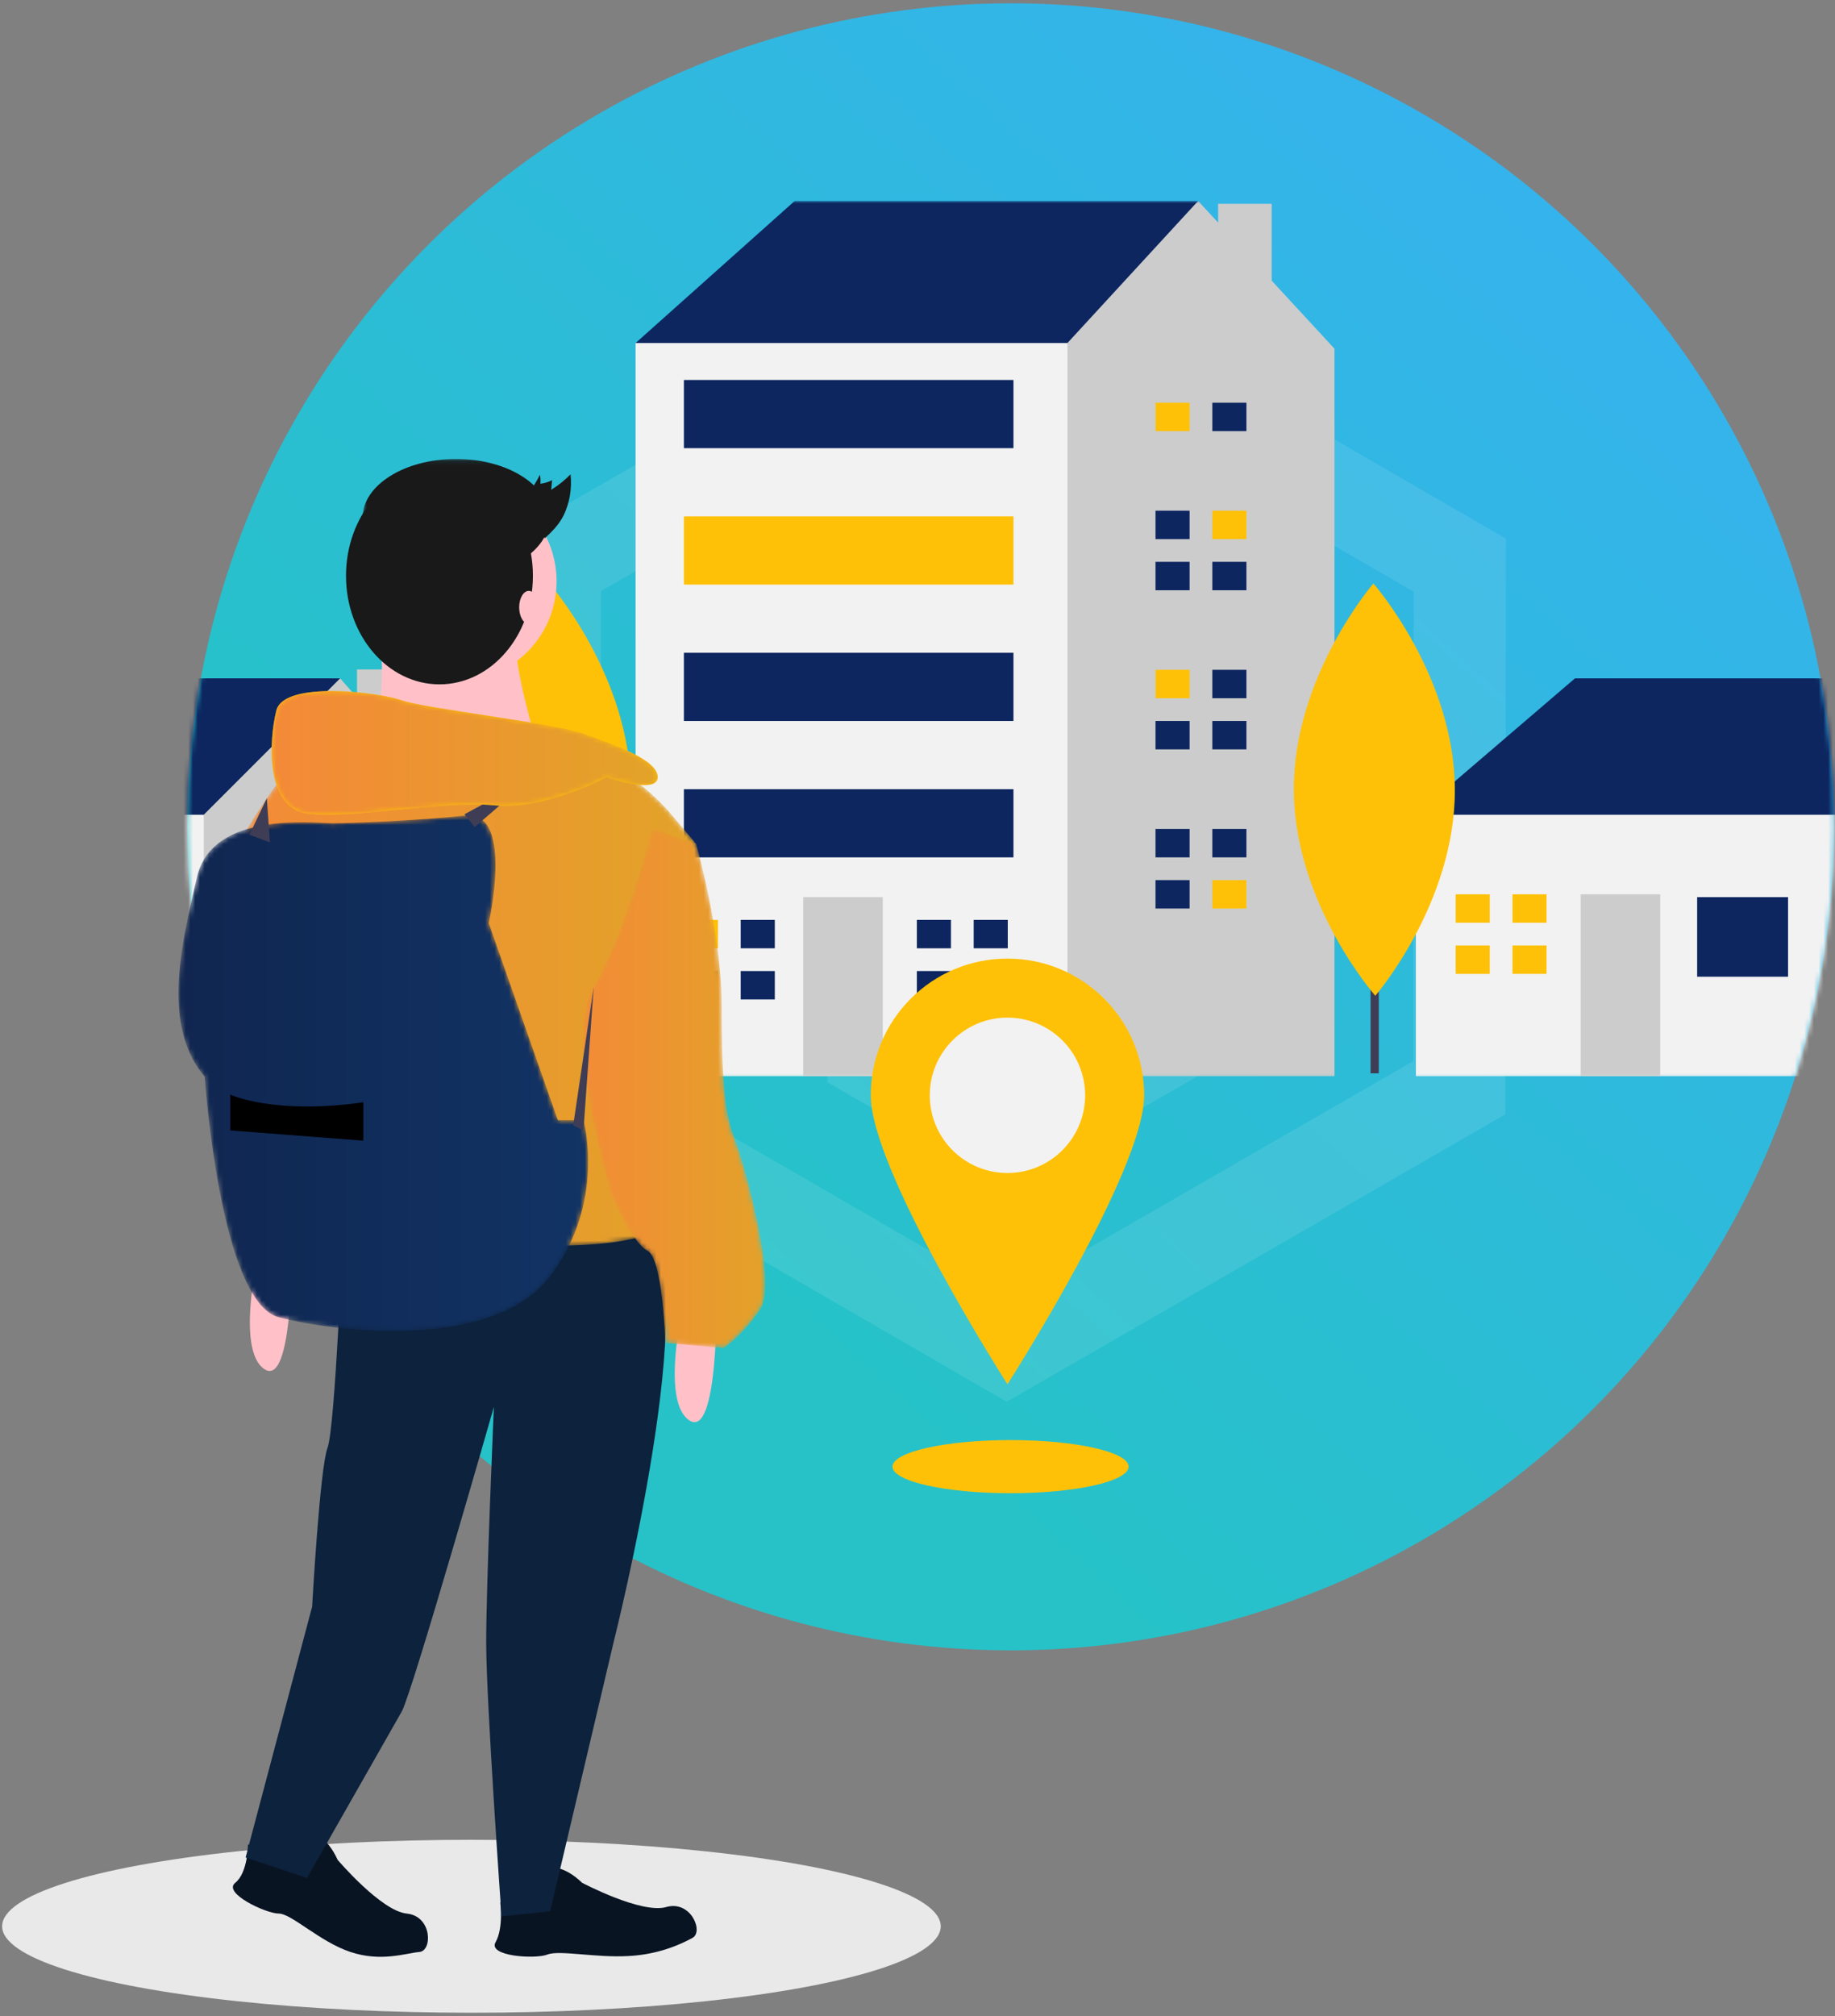<?xml version="1.0" encoding="UTF-8"?>
<svg width="386px" height="424px" viewBox="0 0 386 424" version="1.1" xmlns="http://www.w3.org/2000/svg" xmlns:xlink="http://www.w3.org/1999/xlink">
    <rect x="0" y="0" width="386" height="424" fill="#808080" stroke="none"/>
    <!-- Generator: Sketch 55.2 (78181) - https://sketchapp.com -->
    <title>Group 10</title>
    <desc>Created with Sketch.</desc>
    <defs>
        <linearGradient x1="29.99%" y1="73.61%" x2="95.35%" y2="1.655%" id="linearGradient-1">
            <stop stop-color="#26C2C8" offset="0%"></stop>
            <stop stop-color="#38B0F4" offset="100%"></stop>
        </linearGradient>
        <circle id="path-2" cx="212.536" cy="173.194" r="173.194"></circle>
        <polygon id="path-4" points="0 184.648 505.935 184.648 505.935 0 0 0"></polygon>
        <path d="M72.626,0.224 C63.473,1.839 13.402,1.301 13.402,1.301 L13.402,1.301 C13.402,1.301 -3.288,22.298 1.019,26.605 L1.019,26.605 C5.326,30.912 19.324,107.365 19.324,107.365 L19.324,107.365 C19.324,107.365 56.474,102.519 69.395,102.519 L69.395,102.519 C82.317,102.519 87.701,100.365 87.701,100.365 L87.701,100.365 C87.701,100.365 70.472,65.908 78.548,50.295 L78.548,50.295 C86.624,34.681 98.468,17.991 98.468,17.991 L98.468,17.991 L92.546,10.992 C92.546,10.992 83.056,0.079 74.323,0.079 L74.323,0.079 C73.752,0.079 73.186,0.125 72.626,0.224" id="path-6"></path>
        <linearGradient x1="0%" y1="50%" x2="100%" y2="50%" id="linearGradient-8">
            <stop stop-color="#F48938" offset="0%"></stop>
            <stop stop-color="#E2A328" offset="100%"></stop>
        </linearGradient>
        <path d="M2.348,33.687 C-4.113,44.455 6.117,77.297 6.117,77.297 L6.117,77.297 C6.117,77.297 10.424,87.526 13.654,89.142 L13.654,89.142 C16.885,90.757 17.423,108.523 17.423,108.523 L17.423,108.523 L29.806,109.601 C32.72,107.314 35.263,104.59 37.343,101.525 L37.343,101.525 C41.113,96.141 34.113,70.836 31.96,65.452 L31.96,65.452 C29.806,60.068 29.267,52.531 29.267,37.456 L29.267,37.456 C29.267,22.381 23.883,3.536 23.883,3.536 L23.883,3.536 L14.731,0.306 C14.731,0.306 8.809,22.919 2.348,33.687" id="path-9"></path>
        <linearGradient x1="0%" y1="50%" x2="100%" y2="50%" id="linearGradient-11">
            <stop stop-color="#F48938" offset="0%"></stop>
            <stop stop-color="#E2A328" offset="100%"></stop>
        </linearGradient>
        <path d="M60.42,0.505 C50.191,1.582 36.193,2.121 32.424,2.121 L32.424,2.121 C28.655,2.121 7.119,-0.572 3.889,13.426 L3.889,13.426 C2.114,21.114 0.016,29.777 0,37.808 L0,37.808 L0,37.987 C0.013,44.512 1.415,50.611 5.504,55.422 L5.504,55.422 C5.504,55.422 8.735,102.8 21.117,106.031 L21.117,106.031 C33.501,109.261 66.343,113.03 78.187,97.416 L78.187,97.416 C90.032,81.803 85.186,64.574 85.186,64.574 L85.186,64.574 L79.802,64.574 L65.266,23.118 C65.266,23.118 70.411,0.472 61.079,0.469 L61.079,0.469 C60.867,0.469 60.648,0.482 60.42,0.505" id="path-12"></path>
        <linearGradient x1="0%" y1="50%" x2="100%" y2="50%" id="linearGradient-14">
            <stop stop-color="#102650" offset="0%"></stop>
            <stop stop-color="#113466" offset="100%"></stop>
        </linearGradient>
        <path d="M1.499,4.449 C-0.116,10.91 -0.654,24.37 7.421,25.985 L7.421,25.985 C11.651,26.831 19.427,26.052 27.42,25.273 L27.42,25.273 C34.687,24.565 42.135,23.857 47.263,24.37 L47.263,24.37 C58.031,25.446 70.952,18.447 70.952,18.447 L70.952,18.447 C70.952,18.447 81.72,22.216 81.72,18.447 L81.72,18.447 C81.72,14.679 72.029,11.448 66.107,9.294 L66.107,9.294 C60.184,7.141 32.188,3.911 27.88,2.295 L27.88,2.295 C25.657,1.462 19.126,0.341 13.107,0.341 L13.107,0.341 C7.469,0.341 2.28,1.324 1.499,4.449" id="path-15"></path>
        <linearGradient x1="-0%" y1="50%" x2="100%" y2="50%" id="linearGradient-17">
            <stop stop-color="#F48938" offset="0%"></stop>
            <stop stop-color="#E2A328" offset="100%"></stop>
        </linearGradient>
        <polygon id="path-18" points="0.548 0.089 39.865 0.089 39.865 24.95 0.548 24.95"></polygon>
    </defs>
    <g id="Page-1" stroke="none" stroke-width="1" fill="none" fill-rule="evenodd">
        <g id="TravellerHome" transform="translate(-283, -1764)">
            <g id="Group-10" transform="translate(283.073, 1764.693)">
                <g id="Group-2">
                    <mask id="mask-3" fill="white">
                        <use xlink:href="#path-2"></use>
                    </mask>
                    <use id="Oval-Copy-3" fill="url(#linearGradient-1)" xlink:href="#path-2"></use>
                    <g id="Group-4" opacity="0.1" mask="url(#mask-3)" fill="#FFFFFF">
                        <g transform="translate(106.887, 51.958)">
                            <path d="M105.01,-3.25903241e-05 L0.103,60.448 L-6.51806481e-05,181.523 L104.801,242.15 L209.709,181.703 L209.812,60.627 L105.01,-3.25903241e-05 Z M19.381,170.356 L19.467,71.65 L104.99,22.369 L190.43,71.796 L190.345,170.502 L104.821,219.782 L19.381,170.356 Z" id="Fill-1"></path>
                            <polygon id="Fill-2" points="39.36 83.158 39.36 83.19 67.103 83.19 67.103 174.968 101.63 194.942 101.63 47.278"></polygon>
                            <polygon id="Fill-3" points="141.844 159.003 141.844 66.685 108.179 47.209 108.179 194.872 170.434 159.003"></polygon>
                        </g>
                    </g>
                    <g id="Group-68" mask="url(#mask-3)">
                        <g transform="translate(-62.35, 41.567)">
                            <polygon id="Fill-5" stroke="none" fill="#0D2660" fill-rule="evenodd" points="17.883 135.064 14.298 129.089 47.765 100.402 133.824 100.402 133.824 108.768 102.747 142.236 66.889 149.408"></polygon>
                            <polygon id="Fill-7" stroke="none" fill="#CCCCCC" fill-rule="evenodd" points="148.638 117.236 148.638 98.535 137.371 98.535 137.371 104.433 133.824 100.402 105.137 129.089 100.356 133.869 94.38 157.775 105.137 184.07 160.119 184.07 160.119 130.283"></polygon>
                            <mask id="mask-5" fill="white">
                                <use xlink:href="#path-4"></use>
                            </mask>
                            <g id="Clip-10" stroke="none" fill="none"></g>
                            <polygon id="Fill-9" stroke="none" fill="#F2F2F2" fill-rule="evenodd" mask="url(#mask-5)" points="14.298 184.069 105.138 184.069 105.138 129.088 14.298 129.088"></polygon>
                            <polygon id="Fill-11" stroke="none" fill="#0D2660" fill-rule="evenodd" mask="url(#mask-5)" points="73.463 163.153 92.587 163.153 92.587 146.419 73.463 146.419"></polygon>
                            <polygon id="Fill-12" stroke="none" fill="#CCCCCC" fill-rule="evenodd" mask="url(#mask-5)" points="48.961 184.069 65.694 184.069 65.694 145.822 48.961 145.822"></polygon>
                            <polygon id="Fill-17" stroke="none" fill="#FFC107" fill-rule="evenodd" mask="url(#mask-5)" points="130.836 152.396 130.836 146.419 123.664 146.419 123.664 152.396 130.238 152.396"></polygon>
                            <polygon id="Fill-18" stroke="none" fill="#FFC107" fill-rule="evenodd" mask="url(#mask-5)" points="130.238 157.177 123.664 157.177 123.664 163.153 130.836 163.153 130.836 157.177"></polygon>
                            <polygon id="Fill-19" stroke="none" fill="#FFC107" fill-rule="evenodd" mask="url(#mask-5)" points="135.616 152.395 142.788 152.395 142.788 146.419 135.616 146.419"></polygon>
                            <polygon id="Fill-20" stroke="none" fill="#FFC107" fill-rule="evenodd" mask="url(#mask-5)" points="135.616 163.153 142.788 163.153 142.788 157.177 135.616 157.177"></polygon>
                            <polygon id="Fill-21" stroke="none" fill="#0D2660" fill-rule="evenodd" mask="url(#mask-5)" points="363.699 135.064 360.114 129.089 393.581 100.402 479.64 100.402 479.64 108.768 448.563 142.236 412.705 149.408"></polygon>
                            <polygon id="Fill-22" stroke="none" fill="#CCCCCC" fill-rule="evenodd" mask="url(#mask-5)" points="494.454 117.236 494.454 98.535 483.187 98.535 483.187 104.433 479.64 100.402 450.954 129.089 446.172 133.869 440.196 157.775 450.954 184.07 505.935 184.07 505.935 130.283"></polygon>
                            <polygon id="Fill-23" stroke="none" fill="#F2F2F2" fill-rule="evenodd" mask="url(#mask-5)" points="360.114 184.069 450.953 184.069 450.953 129.088 360.114 129.088"></polygon>
                            <polygon id="Fill-24" stroke="none" fill="#0D2660" fill-rule="evenodd" mask="url(#mask-5)" points="419.279 163.153 438.403 163.153 438.403 146.419 419.279 146.419"></polygon>
                            <polygon id="Fill-25" stroke="none" fill="#CCCCCC" fill-rule="evenodd" mask="url(#mask-5)" points="394.776 184.069 411.509 184.069 411.509 145.822 394.776 145.822"></polygon>
                            <polygon id="Fill-26" stroke="none" fill="#FFC107" fill-rule="evenodd" mask="url(#mask-5)" points="375.653 151.798 375.653 145.822 368.482 145.822 368.482 151.798 375.055 151.798"></polygon>
                            <polygon id="Fill-27" stroke="none" fill="#FFC107" fill-rule="evenodd" mask="url(#mask-5)" points="375.055 156.579 368.481 156.579 368.481 162.556 375.652 162.556 375.652 156.579"></polygon>
                            <polygon id="Fill-28" stroke="none" fill="#FFC107" fill-rule="evenodd" mask="url(#mask-5)" points="380.433 151.798 387.605 151.798 387.605 145.822 380.433 145.822"></polygon>
                            <polygon id="Fill-29" stroke="none" fill="#FFC107" fill-rule="evenodd" mask="url(#mask-5)" points="380.433 162.555 387.605 162.555 387.605 156.579 380.433 156.579"></polygon>
                            <polygon id="Fill-34" stroke="none" fill="#0D2660" fill-rule="evenodd" mask="url(#mask-5)" points="201.953 34.663 195.977 29.882 229.445 0.001 314.307 0.001 314.307 26.296 259.325 63.35"></polygon>
                            <polygon id="Fill-35" stroke="none" fill="#CCCCCC" fill-rule="evenodd" mask="url(#mask-5)" points="329.78 16.763 329.78 0.597 318.513 0.597 318.513 4.557 314.307 0.001 286.816 29.882 276.06 37.054 259.379 158.915 284.534 184.07 342.993 184.07 342.993 31.077"></polygon>
                            <polygon id="Fill-36" stroke="none" fill="#F2F2F2" fill-rule="evenodd" mask="url(#mask-5)" points="195.977 184.069 286.816 184.069 286.816 29.882 195.977 29.882"></polygon>
                            <polygon id="Fill-37" stroke="none" fill="#CCCCCC" fill-rule="evenodd" mask="url(#mask-5)" points="231.236 184.07 247.97 184.07 247.97 146.419 231.236 146.419"></polygon>
                            <polygon id="Fill-38" stroke="none" fill="#FFC107" fill-rule="evenodd" mask="url(#mask-5)" points="213.308 157.177 213.308 151.201 206.137 151.201 206.137 157.177 212.711 157.177"></polygon>
                            <polygon id="Fill-39" stroke="none" fill="#0D2660" fill-rule="evenodd" mask="url(#mask-5)" points="212.711 161.957 206.137 161.957 206.137 167.934 213.308 167.934 213.308 161.957"></polygon>
                            <polygon id="Fill-40" stroke="none" fill="#0D2660" fill-rule="evenodd" mask="url(#mask-5)" points="218.089 157.176 225.26 157.176 225.26 151.2 218.089 151.2"></polygon>
                            <polygon id="Fill-41" stroke="none" fill="#0D2660" fill-rule="evenodd" mask="url(#mask-5)" points="218.089 167.934 225.26 167.934 225.26 161.958 218.089 161.958"></polygon>
                            <polygon id="Fill-42" stroke="none" fill="#0D2660" fill-rule="evenodd" mask="url(#mask-5)" points="262.313 157.177 262.313 151.201 255.142 151.201 255.142 157.177 261.716 157.177"></polygon>
                            <polygon id="Fill-43" stroke="none" fill="#0D2660" fill-rule="evenodd" mask="url(#mask-5)" points="261.716 161.957 255.142 161.957 255.142 167.934 262.313 167.934 262.313 161.957"></polygon>
                            <polygon id="Fill-44" stroke="none" fill="#0D2660" fill-rule="evenodd" mask="url(#mask-5)" points="267.095 157.176 274.266 157.176 274.266 151.2 267.095 151.2"></polygon>
                            <polygon id="Fill-45" stroke="none" fill="#0D2660" fill-rule="evenodd" mask="url(#mask-5)" points="267.095 167.934 274.266 167.934 274.266 161.958 267.095 161.958"></polygon>
                            <polygon id="Fill-46" stroke="none" fill="#FFC107" fill-rule="evenodd" mask="url(#mask-5)" points="311.917 42.433 305.343 42.433 305.343 48.409 312.513 48.409 312.513 42.433"></polygon>
                            <polygon id="Fill-47" stroke="none" fill="#0D2660" fill-rule="evenodd" mask="url(#mask-5)" points="317.296 48.408 324.466 48.408 324.466 42.432 317.296 42.432"></polygon>
                            <polygon id="Fill-48" stroke="none" fill="#0D2660" fill-rule="evenodd" mask="url(#mask-5)" points="312.513 71.119 312.513 65.142 305.343 65.142 305.343 71.119 311.917 71.119"></polygon>
                            <polygon id="Fill-49" stroke="none" fill="#0D2660" fill-rule="evenodd" mask="url(#mask-5)" points="311.917 75.9 305.343 75.9 305.343 81.876 312.513 81.876 312.513 75.9"></polygon>
                            <polygon id="Fill-50" stroke="none" fill="#FFC107" fill-rule="evenodd" mask="url(#mask-5)" points="317.296 71.118 324.466 71.118 324.466 65.142 317.296 65.142"></polygon>
                            <polygon id="Fill-51" stroke="none" fill="#0D2660" fill-rule="evenodd" mask="url(#mask-5)" points="317.296 81.875 324.466 81.875 324.466 75.899 317.296 75.899"></polygon>
                            <polygon id="Fill-52" stroke="none" fill="#FFC107" fill-rule="evenodd" mask="url(#mask-5)" points="312.513 104.586 312.513 98.609 305.343 98.609 305.343 104.586 311.917 104.586"></polygon>
                            <polygon id="Fill-53" stroke="none" fill="#0D2660" fill-rule="evenodd" mask="url(#mask-5)" points="311.917 109.366 305.343 109.366 305.343 115.342 312.513 115.342 312.513 109.366"></polygon>
                            <polygon id="Fill-54" stroke="none" fill="#0D2660" fill-rule="evenodd" mask="url(#mask-5)" points="317.296 104.585 324.466 104.585 324.466 98.609 317.296 98.609"></polygon>
                            <polygon id="Fill-55" stroke="none" fill="#0D2660" fill-rule="evenodd" mask="url(#mask-5)" points="317.296 115.342 324.466 115.342 324.466 109.367 317.296 109.367"></polygon>
                            <polygon id="Fill-56" stroke="none" fill="#0D2660" fill-rule="evenodd" mask="url(#mask-5)" points="312.513 138.053 312.513 132.076 305.343 132.076 305.343 138.053 311.917 138.053"></polygon>
                            <polygon id="Fill-57" stroke="none" fill="#0D2660" fill-rule="evenodd" mask="url(#mask-5)" points="311.917 142.834 305.343 142.834 305.343 148.81 312.513 148.81 312.513 142.834"></polygon>
                            <polygon id="Fill-58" stroke="none" fill="#0D2660" fill-rule="evenodd" mask="url(#mask-5)" points="317.296 138.053 324.466 138.053 324.466 132.077 317.296 132.077"></polygon>
                            <polygon id="Fill-59" stroke="none" fill="#FFC107" fill-rule="evenodd" mask="url(#mask-5)" points="317.296 148.81 324.466 148.81 324.466 142.834 317.296 142.834"></polygon>
                            <polygon id="Fill-60" stroke="none" fill="#0D2660" fill-rule="evenodd" mask="url(#mask-5)" points="206.136 51.994 275.461 51.994 275.461 37.652 206.136 37.652"></polygon>
                            <polygon id="Fill-61" stroke="none" fill="#FFC107" fill-rule="evenodd" mask="url(#mask-5)" points="206.136 80.681 275.461 80.681 275.461 66.338 206.136 66.338"></polygon>
                            <polygon id="Fill-62" stroke="none" fill="#0D2660" fill-rule="evenodd" mask="url(#mask-5)" points="206.136 109.367 275.461 109.367 275.461 95.024 206.136 95.024"></polygon>
                            <polygon id="Fill-63" stroke="none" fill="#0D2660" fill-rule="evenodd" mask="url(#mask-5)" points="206.136 138.053 275.461 138.053 275.461 123.71 206.136 123.71"></polygon>
                            <polygon id="Fill-64" stroke="none" fill="#3F3D56" fill-rule="evenodd" mask="url(#mask-5)" points="177.239 183.474 178.971 183.474 178.971 115.004 177.239 115.004"></polygon>
                            <path d="M194.97,123.729 C195.081,147.672 178.236,167.158 178.236,167.158 C178.236,167.158 161.212,147.827 161.102,123.885 C160.991,99.943 177.836,80.456 177.836,80.456 C177.836,80.456 194.859,99.786 194.97,123.729" id="Fill-65" stroke="none" fill="#FFC107" fill-rule="evenodd" mask="url(#mask-5)"></path>
                            <polygon id="Fill-66" stroke="none" fill="#3F3D56" fill-rule="evenodd" mask="url(#mask-5)" points="350.58 183.474 352.313 183.474 352.313 115.004 350.58 115.004"></polygon>
                            <path d="M368.311,123.729 C368.422,147.672 351.577,167.158 351.577,167.158 C351.577,167.158 334.553,147.827 334.443,123.885 C334.333,99.943 351.177,80.456 351.177,80.456 C351.177,80.456 368.2,99.786 368.311,123.729" id="Fill-67" stroke="none" fill="#FFC107" fill-rule="evenodd" mask="url(#mask-5)"></path>
                        </g>
                    </g>
                    <g id="Group-7" transform="translate(183.093, 200.905)">
                        <path d="M29.408,101.263 C43.124,101.263 54.243,103.765 54.243,106.851 C54.243,109.937 43.124,112.438 29.408,112.438 C15.693,112.438 4.574,109.937 4.574,106.851 C4.574,103.765 15.693,101.263 29.408,101.263" id="Fill-1" fill="#FFC107"></path>
                        <path d="M57.51,28.755 C57.51,44.636 28.755,89.532 28.755,89.532 C28.755,89.532 0,44.636 0,28.755 C0,12.874 12.874,0 28.755,0 C44.635,0 57.51,12.874 57.51,28.755" id="Fill-3" fill="#FFC107"></path>
                        <path d="M28.755,12.417 C37.778,12.417 45.093,19.732 45.093,28.755 C45.093,37.778 37.778,45.093 28.755,45.093 C19.731,45.093 12.417,37.778 12.417,28.755 C12.417,19.732 19.731,12.417 28.755,12.417" id="Fill-5" fill="#F2F2F2"></path>
                    </g>
                    <ellipse id="Oval-Copy-3" fill-opacity="0.97" fill="#ECECEC" cx="99.094" cy="404.42" rx="98.721" ry="18.185"></ellipse>
                </g>
                <g id="Group-49" transform="translate(37.472, 95.245)">
                    <g id="Group-15" transform="translate(10.985, 5.115)">
                        <path d="M3.639,286.849 C3.639,286.849 9.023,289.541 12.792,290.08 C16.561,290.618 18.68,286.806 17.889,285.482 C17.099,284.157 20.329,285.234 22.483,290.08 C22.483,290.08 31.635,300.848 37.019,301.386 C42.403,301.924 42.446,309.213 39.711,309.461 C36.751,309.731 31.635,311.616 25.175,309.461 C18.714,307.308 12.792,301.386 10.1,301.386 C7.408,301.386 -1.745,297.079 0.947,294.925 C3.639,292.772 3.639,286.849 3.639,286.849" id="Fill-1" fill="#091423"></path>
                        <path d="M56.703,299.014 C59.451,299.225 62.216,299.055 64.918,298.51 C68.617,297.611 69.171,293.284 67.945,292.348 C66.719,291.412 70.119,291.212 73.917,294.912 C73.917,294.912 86.413,301.513 91.612,300.015 C96.811,298.517 99.556,305.269 97.109,306.515 C92.96,308.79 88.349,310.091 83.623,310.32 C76.825,310.718 69.115,309.008 66.616,310.007 C64.116,311.006 54.018,310.404 55.718,307.405 C57.419,304.406 56.703,299.014 56.703,299.014" id="Fill-3" fill="#091423"></path>
                        <path d="M47.55,0.204 C59.147,0.204 68.548,9.605 68.548,21.201 C68.548,32.798 59.147,42.199 47.55,42.199 C35.954,42.199 26.553,32.798 26.553,21.201 C26.553,9.605 35.954,0.204 47.55,0.204" id="Fill-5" fill="#FFC1C7"></path>
                        <path d="M31.129,29.547 C31.129,29.547 34.36,52.159 26.822,55.389 C19.285,58.62 65.048,57.544 65.048,57.544 C65.048,57.544 58.588,37.084 60.203,31.701 C61.818,26.316 31.129,29.547 31.129,29.547" id="Fill-7" fill="#FFC1C7"></path>
                        <path d="M23.592,158.223 C23.592,158.223 21.977,199.142 20.362,203.449 C18.746,207.755 17.131,236.829 17.131,236.829 L3.133,289.592 L16.054,293.899 C16.054,293.899 33.822,262.672 35.975,258.903 C38.128,255.134 55.357,194.834 55.357,194.834 C55.357,194.834 53.742,231.983 53.742,244.366 C53.742,256.75 56.972,301.975 56.972,301.975 L67.202,300.898 L80.662,243.828 C80.662,243.828 100.044,166.837 87.123,158.223 C74.201,149.609 23.592,158.223 23.592,158.223" id="Fill-9" fill="#0C223D"></path>
                        <path d="M102.198,171.145 C102.198,171.145 102.736,202.372 96.275,197.526 C89.815,192.68 96.275,168.453 96.275,168.453 L102.198,171.145 Z" id="Fill-11" fill="#FFC1C7"></path>
                        <path d="M12.824,160.377 C12.824,160.377 13.362,191.604 6.902,186.758 C0.441,181.913 6.902,157.685 6.902,157.685 L12.824,160.377 Z" id="Fill-13" fill="#FFC1C7"></path>
                    </g>
                    <g id="Group-18" transform="translate(10.407, 63.511)">
                        <mask id="mask-7" fill="white">
                            <use xlink:href="#path-6"></use>
                        </mask>
                        <g id="Clip-17"></g>
                        <path d="M72.626,0.224 C63.473,1.839 13.402,1.301 13.402,1.301 L13.402,1.301 C13.402,1.301 -3.288,22.298 1.019,26.605 L1.019,26.605 C5.326,30.912 19.324,107.365 19.324,107.365 L19.324,107.365 C19.324,107.365 56.474,102.519 69.395,102.519 L69.395,102.519 C82.317,102.519 87.701,100.365 87.701,100.365 L87.701,100.365 C87.701,100.365 70.472,65.908 78.548,50.295 L78.548,50.295 C86.624,34.681 98.468,17.991 98.468,17.991 L98.468,17.991 L92.546,10.992 C92.546,10.992 83.056,0.079 74.323,0.079 L74.323,0.079 C73.752,0.079 73.186,0.125 72.626,0.224" id="Fill-16" fill="url(#linearGradient-8)" mask="url(#mask-7)"></path>
                    </g>
                    <g id="Group-21" transform="translate(84.992, 77.965)">
                        <mask id="mask-10" fill="white">
                            <use xlink:href="#path-9"></use>
                        </mask>
                        <g id="Clip-20"></g>
                        <path d="M2.348,33.687 C-4.113,44.455 6.117,77.297 6.117,77.297 L6.117,77.297 C6.117,77.297 10.424,87.526 13.654,89.142 L13.654,89.142 C16.885,90.757 17.423,108.523 17.423,108.523 L17.423,108.523 L29.806,109.601 C32.72,107.314 35.263,104.59 37.343,101.525 L37.343,101.525 C41.113,96.141 34.113,70.836 31.96,65.452 L31.96,65.452 C29.806,60.068 29.267,52.531 29.267,37.456 L29.267,37.456 C29.267,22.381 23.883,3.536 23.883,3.536 L23.883,3.536 L14.731,0.306 C14.731,0.306 8.809,22.919 2.348,33.687" id="Fill-19" fill="url(#linearGradient-11)" mask="url(#mask-10)"></path>
                    </g>
                    <g id="Group-24" transform="translate(0, 75.074)">
                        <mask id="mask-13" fill="white">
                            <use xlink:href="#path-12"></use>
                        </mask>
                        <g id="Clip-23"></g>
                        <path d="M60.42,0.505 C50.191,1.582 36.193,2.121 32.424,2.121 L32.424,2.121 C28.655,2.121 7.119,-0.572 3.889,13.426 L3.889,13.426 C2.114,21.114 0.016,29.777 0,37.808 L0,37.808 L0,37.987 C0.013,44.512 1.415,50.611 5.504,55.422 L5.504,55.422 C5.504,55.422 8.735,102.8 21.117,106.031 L21.117,106.031 C33.501,109.261 66.343,113.03 78.187,97.416 L78.187,97.416 C90.032,81.803 85.186,64.574 85.186,64.574 L85.186,64.574 L79.802,64.574 L65.266,23.118 C65.266,23.118 70.411,0.472 61.079,0.469 L61.079,0.469 C60.867,0.469 60.648,0.482 60.42,0.505" id="Fill-22" fill="url(#linearGradient-14)" mask="url(#mask-13)"></path>
                    </g>
                    <g id="Group-33" transform="translate(10.407, 49.056)">
                        <polygon id="Fill-25" fill="#3F3D56" points="72.626 91.669 76.933 62.596 74.78 92.746"></polygon>
                        <path d="M0.481,85.208 C0.481,85.208 9.634,89.516 28.477,86.824 L28.477,94.9 L0.481,92.746 L0.481,85.208 Z" id="Fill-27" fill="#000000"></path>
                        <polygon id="Fill-29" fill="#3F3D56" points="49.744 26.254 63.742 18.716 51.898 28.946"></polygon>
                        <path d="M79.625,18.447 C79.625,18.447 90.393,22.216 90.393,18.447 C90.393,14.679 80.702,11.448 74.78,9.295 C68.857,7.141 40.861,3.911 36.553,2.295 C32.246,0.68 11.787,-2.012 10.172,4.449 C8.557,10.91 8.018,24.369 16.094,25.985 C24.17,27.6 45.168,23.293 55.936,24.369 C66.704,25.446 79.625,18.447 79.625,18.447" id="Fill-31" fill="#FFC107"></path>
                    </g>
                    <g id="Group-36" transform="translate(19.08, 49.056)">
                        <mask id="mask-16" fill="white">
                            <use xlink:href="#path-15"></use>
                        </mask>
                        <g id="Clip-35"></g>
                        <path d="M1.499,4.449 C-0.116,10.91 -0.654,24.37 7.421,25.985 L7.421,25.985 C11.651,26.831 19.427,26.052 27.42,25.273 L27.42,25.273 C34.687,24.565 42.135,23.857 47.263,24.37 L47.263,24.37 C58.031,25.446 70.952,18.447 70.952,18.447 L70.952,18.447 C70.952,18.447 81.72,22.216 81.72,18.447 L81.72,18.447 C81.72,14.679 72.029,11.448 66.107,9.294 L66.107,9.294 C60.184,7.141 32.188,3.911 27.88,2.295 L27.88,2.295 C25.657,1.462 19.126,0.341 13.107,0.341 L13.107,0.341 C7.469,0.341 2.28,1.324 1.499,4.449" id="Fill-34" fill="url(#linearGradient-17)" mask="url(#mask-16)"></path>
                    </g>
                    <g id="Group-48" transform="translate(14.454, 0.489)">
                        <polygon id="Fill-37" fill="#3F3D56" points="0.471 79.128 4.131 71.442 4.779 80.744"></polygon>
                        <path d="M40.443,1.823 C51.3,1.823 60.101,12.048 60.101,24.661 C60.101,37.274 51.3,47.499 40.443,47.499 C29.586,47.499 20.785,37.274 20.785,24.661 C20.785,12.048 29.586,1.823 40.443,1.823" id="Fill-39" fill="#191919"></path>
                        <g id="Group-43" transform="translate(23.705, 0)">
                            <mask id="mask-19" fill="white">
                                <use xlink:href="#path-18"></use>
                            </mask>
                            <g id="Clip-42"></g>
                            <path d="M20.206,0.089 C31.063,0.089 39.865,5.654 39.865,12.52 C39.865,19.385 31.063,24.95 20.206,24.95 C9.349,24.95 0.548,19.385 0.548,12.52 C0.548,5.654 9.349,0.089 20.206,0.089" id="Fill-41" fill="#191919" mask="url(#mask-19)"></path>
                        </g>
                        <path d="M59.233,27.841 C60.351,27.841 61.257,29.395 61.257,31.31 C61.257,33.226 60.351,34.78 59.233,34.78 C58.116,34.78 57.21,33.226 57.21,31.31 C57.21,29.395 58.116,27.841 59.233,27.841" id="Fill-44" fill="#FFC1C7"></path>
                        <path d="M56.411,9.39 C58.479,8.258 60.245,6.212 61.568,3.416 C61.698,4.037 61.732,4.675 61.672,5.307 C62.53,5.21 63.364,4.959 64.133,4.564 L63.949,6.58 C65.435,5.669 66.8,4.577 68.013,3.326 C68.342,6.267 67.849,9.24 66.589,11.917 C65.517,14.034 64.059,15.412 62.616,16.77" id="Fill-46" fill="#191919"></path>
                    </g>
                </g>
            </g>
        </g>
    </g>
</svg>